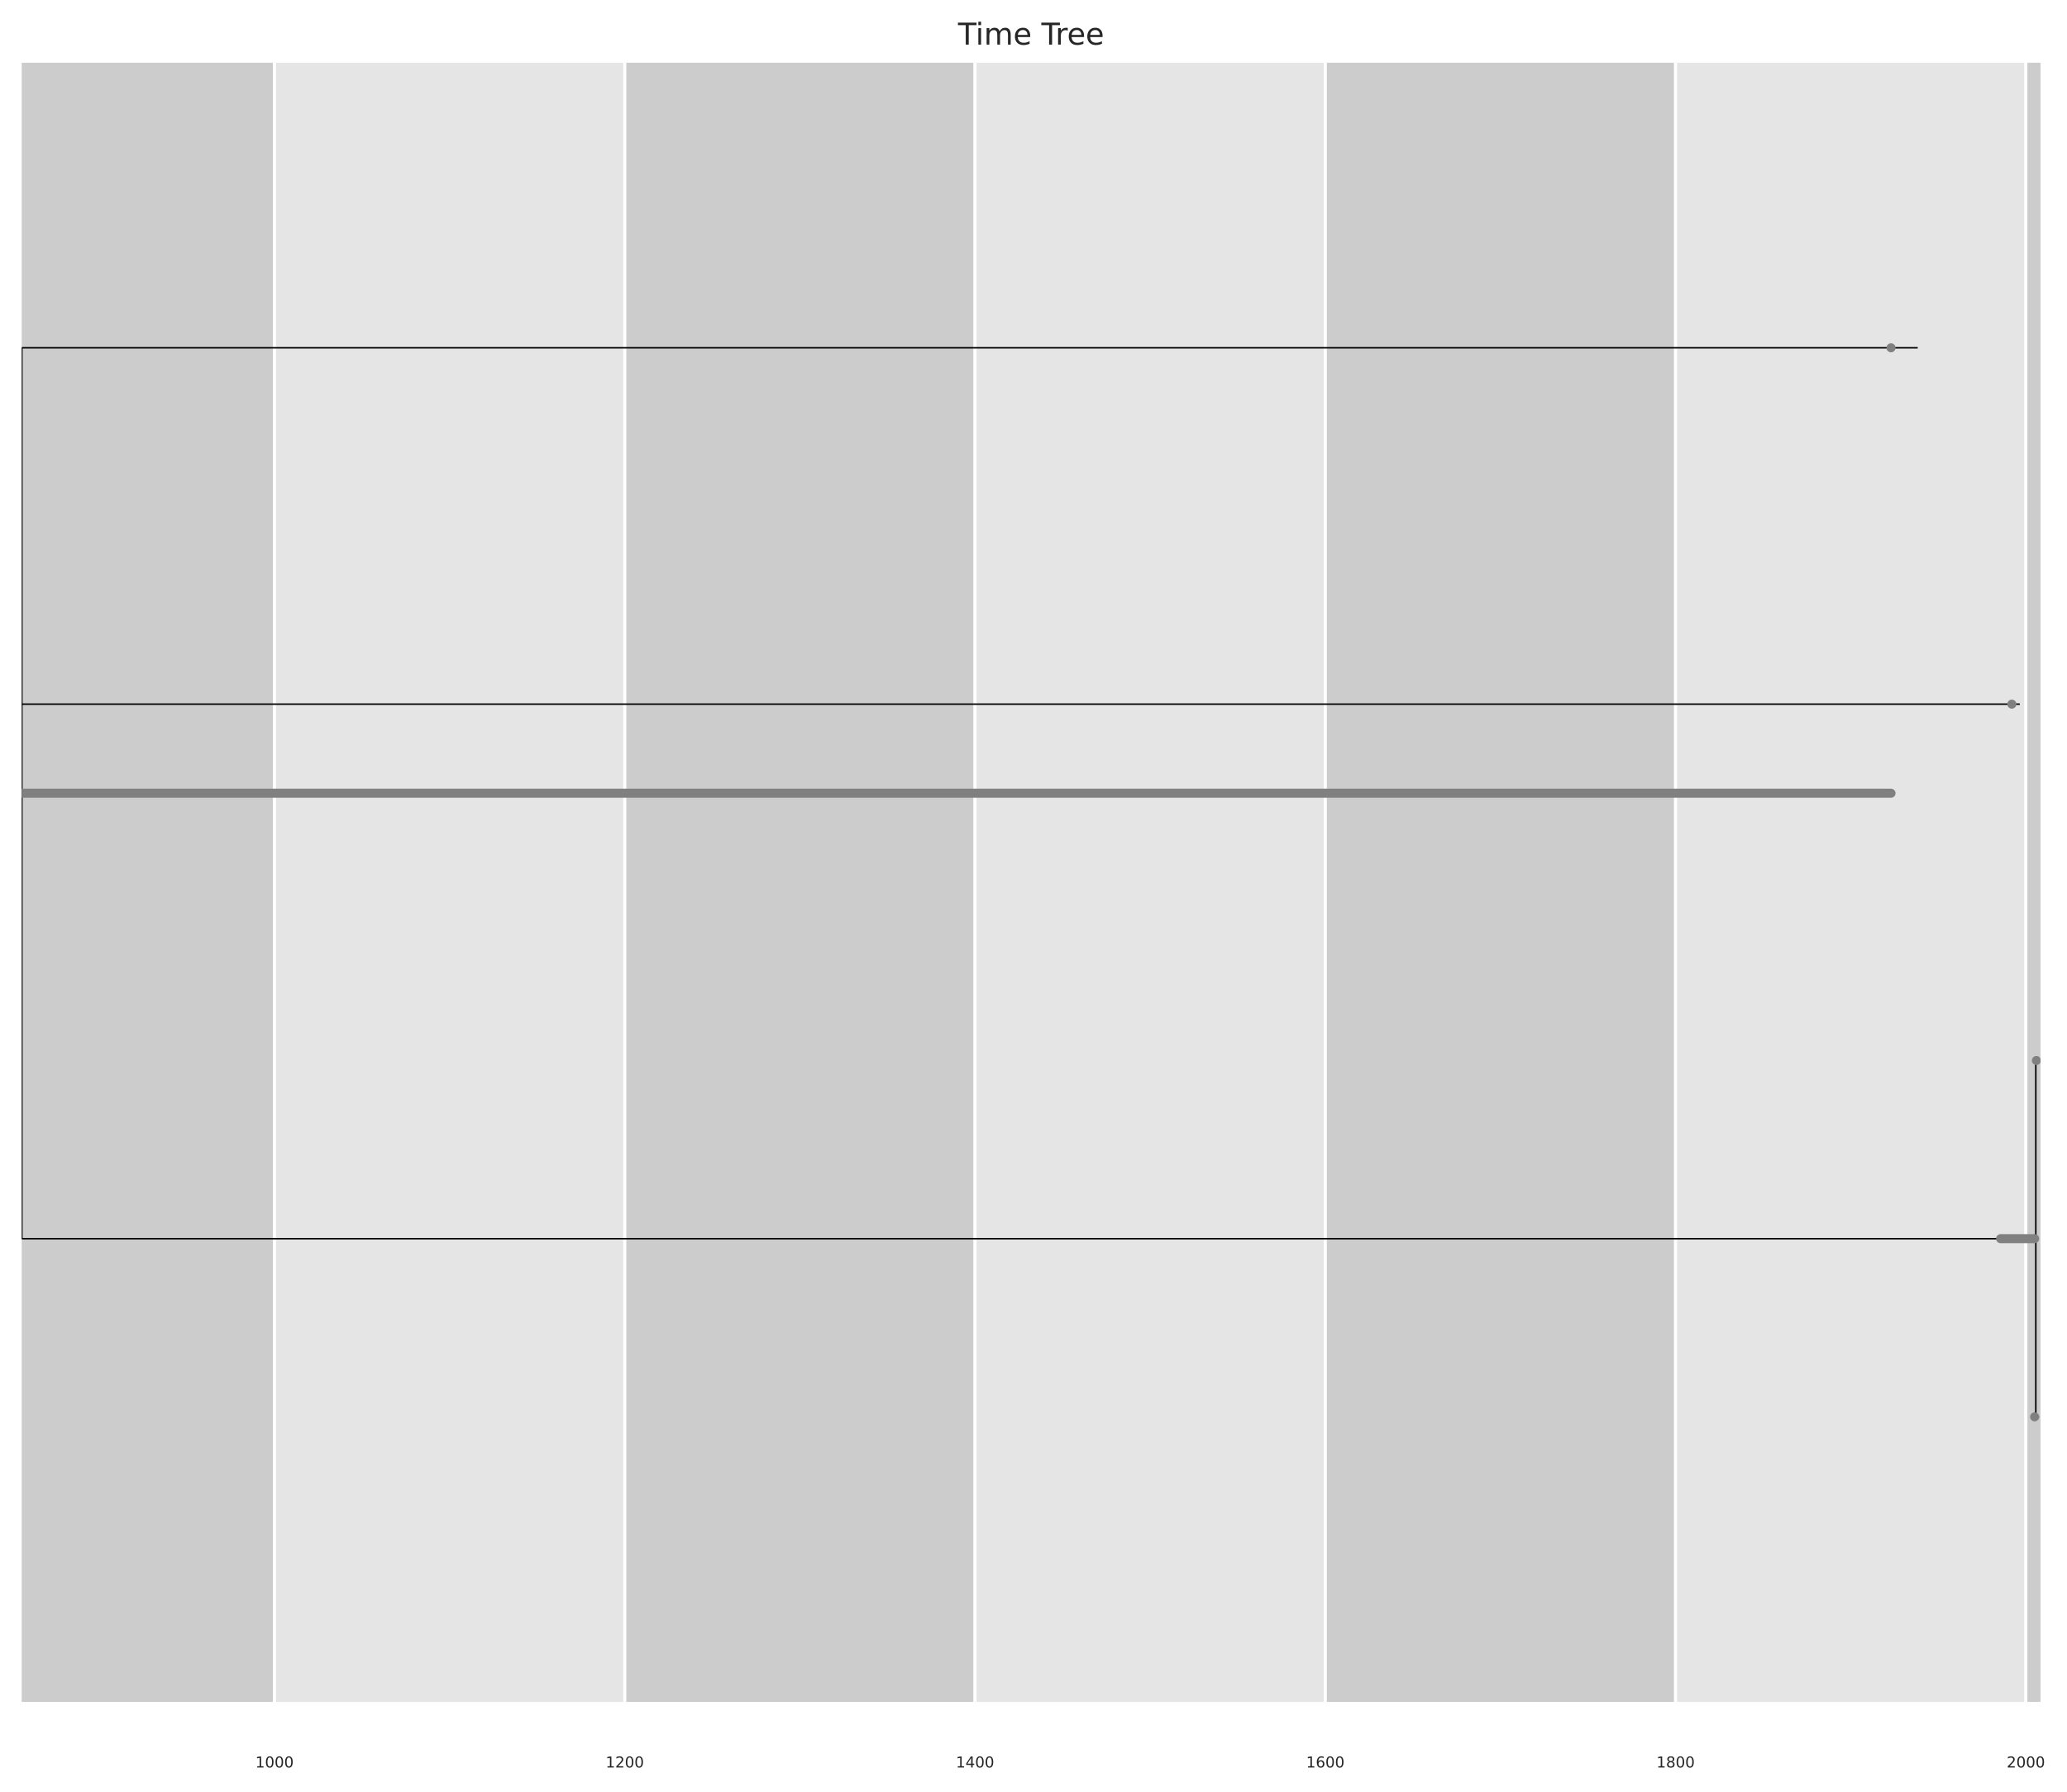 <?xml version="1.0" encoding="utf-8" standalone="no"?>
<!DOCTYPE svg PUBLIC "-//W3C//DTD SVG 1.1//EN"
  "http://www.w3.org/Graphics/SVG/1.1/DTD/svg11.dtd">
<!-- Created with matplotlib (https://matplotlib.org/) -->
<svg height="594.382pt" version="1.1" viewBox="0 0 685.589 594.382" width="685.589pt" xmlns="http://www.w3.org/2000/svg" xmlns:xlink="http://www.w3.org/1999/xlink">
 <defs>
  <style type="text/css">*{stroke-linecap:butt;stroke-linejoin:round;}</style>
 </defs>
 <g id="figure_1">
  <g id="patch_1">
   <path d="M 0 594.382
L 685.589 594.382
L 685.589 0
L 0 0
z
" style="fill:#ffffff;"/>
  </g>
  <g id="axes_1">
   <g id="patch_2">
    <path clip-path="url(#pd5de79f2ba)" d="M -25.121 -570.071
L 91.057 -570.071
L 91.057 1155.268
L -25.121 1155.268
z
" style="fill:#cccccc;stroke:#ffffff;stroke-linejoin:miter;"/>
   </g>
   <g id="patch_3">
    <path clip-path="url(#pd5de79f2ba)" d="M 91.057 -570.071
L 207.235 -570.071
L 207.235 1155.268
L 91.057 1155.268
z
" style="fill:#e5e5e5;stroke:#ffffff;stroke-linejoin:miter;"/>
   </g>
   <g id="patch_4">
    <path clip-path="url(#pd5de79f2ba)" d="M 207.235 -570.071
L 323.413 -570.071
L 323.413 1155.268
L 207.235 1155.268
z
" style="fill:#cccccc;stroke:#ffffff;stroke-linejoin:miter;"/>
   </g>
   <g id="patch_5">
    <path clip-path="url(#pd5de79f2ba)" d="M 323.413 -570.071
L 439.59 -570.071
L 439.59 1155.268
L 323.413 1155.268
z
" style="fill:#e5e5e5;stroke:#ffffff;stroke-linejoin:miter;"/>
   </g>
   <g id="patch_6">
    <path clip-path="url(#pd5de79f2ba)" d="M 439.59 -570.071
L 555.768 -570.071
L 555.768 1155.268
L 439.59 1155.268
z
" style="fill:#cccccc;stroke:#ffffff;stroke-linejoin:miter;"/>
   </g>
   <g id="patch_7">
    <path clip-path="url(#pd5de79f2ba)" d="M 555.768 -570.071
L 671.946 -570.071
L 671.946 1155.268
L 555.768 1155.268
z
" style="fill:#e5e5e5;stroke:#ffffff;stroke-linejoin:miter;"/>
   </g>
   <g id="patch_8">
    <path clip-path="url(#pd5de79f2ba)" d="M 671.946 -570.071
L 788.124 -570.071
L 788.124 1155.268
L 671.946 1155.268
z
" style="fill:#cccccc;stroke:#ffffff;stroke-linejoin:miter;"/>
   </g>
   <g id="LineCollection_1">
    <path clip-path="url(#pd5de79f2ba)" d="M 7.2 263.055
L 7.258 263.055
" style="fill:none;stroke:#000000;stroke-width:0.5;"/>
   </g>
   <g id="LineCollection_2">
    <path clip-path="url(#pd5de79f2ba)" d="M 7.258 115.338
L 636.072 115.338
" style="fill:none;stroke:#000000;stroke-width:0.5;"/>
   </g>
   <g id="LineCollection_3">
    <path clip-path="url(#pd5de79f2ba)" d="M 7.258 233.511
L 669.93 233.511
" style="fill:none;stroke:#000000;stroke-width:0.5;"/>
   </g>
   <g id="LineCollection_4">
    <path clip-path="url(#pd5de79f2ba)" d="M 7.258 410.772
L 675.245 410.772
" style="fill:none;stroke:#000000;stroke-width:0.5;"/>
   </g>
   <g id="LineCollection_5">
    <path clip-path="url(#pd5de79f2ba)" d="M 675.245 351.685
L 676.8 351.685
" style="fill:none;stroke:#000000;stroke-width:0.5;"/>
   </g>
   <g id="LineCollection_6">
    <path clip-path="url(#pd5de79f2ba)" d="M 675.245 469.859
L 676.309 469.859
" style="fill:none;stroke:#000000;stroke-width:0.5;"/>
   </g>
   <g id="LineCollection_7">
    <path clip-path="url(#pd5de79f2ba)" d="M 7.258 410.772
L 7.258 115.338
" style="fill:none;stroke:#000000;stroke-width:0.5;"/>
   </g>
   <g id="LineCollection_8">
    <path clip-path="url(#pd5de79f2ba)" d="M 675.245 469.859
L 675.245 351.685
" style="fill:none;stroke:#000000;stroke-width:0.5;"/>
   </g>
   <g id="line2d_1">
    <path clip-path="url(#pd5de79f2ba)" d="M -1 263.055
L 627.216 263.055
" style="fill:none;stroke:#808080;stroke-linecap:round;stroke-width:3;"/>
   </g>
   <g id="line2d_2">
    <path clip-path="url(#pd5de79f2ba)" d="M 627.218 115.338
L 627.218 115.338
" style="fill:none;stroke:#808080;stroke-linecap:round;stroke-width:3;"/>
   </g>
   <g id="line2d_3">
    <path clip-path="url(#pd5de79f2ba)" d="M 667.299 233.511
L 667.299 233.511
" style="fill:none;stroke:#808080;stroke-linecap:round;stroke-width:3;"/>
   </g>
   <g id="line2d_4">
    <path clip-path="url(#pd5de79f2ba)" d="M 663.56 410.772
L 674.851 410.772
" style="fill:none;stroke:#808080;stroke-linecap:round;stroke-width:3;"/>
   </g>
   <g id="line2d_5">
    <path clip-path="url(#pd5de79f2ba)" d="M 675.432 351.685
L 675.432 351.685
" style="fill:none;stroke:#808080;stroke-linecap:round;stroke-width:3;"/>
   </g>
   <g id="line2d_6">
    <path clip-path="url(#pd5de79f2ba)" d="M 674.851 469.859
L 674.851 469.859
" style="fill:none;stroke:#808080;stroke-linecap:round;stroke-width:3;"/>
   </g>
   <g id="text_1">
    <!--   -->
    <g transform="translate(7.258 264.435)scale(0.05 -0.05)">
     <defs>
      <path id="DejaVuSans-32"/>
     </defs>
     <use xlink:href="#DejaVuSans-32"/>
    </g>
   </g>
   <g id="text_2">
    <!--   -->
    <g transform="translate(636.072 116.717)scale(0.05 -0.05)">
     <use xlink:href="#DejaVuSans-32"/>
    </g>
   </g>
   <g id="text_3">
    <!--   -->
    <g transform="translate(669.93 234.891)scale(0.05 -0.05)">
     <use xlink:href="#DejaVuSans-32"/>
    </g>
   </g>
   <g id="text_4">
    <!--   -->
    <g transform="translate(675.245 412.152)scale(0.05 -0.05)">
     <use xlink:href="#DejaVuSans-32"/>
    </g>
   </g>
   <g id="text_5">
    <!--   -->
    <g transform="translate(676.8 353.065)scale(0.05 -0.05)">
     <use xlink:href="#DejaVuSans-32"/>
    </g>
   </g>
   <g id="text_6">
    <!--   -->
    <g transform="translate(676.309 471.239)scale(0.05 -0.05)">
     <use xlink:href="#DejaVuSans-32"/>
    </g>
   </g>
   <g id="text_7">
    <!-- 1000 -->
    <g style="fill:#262626;" transform="translate(84.694 586.142)scale(0.05 -0.05)">
     <defs>
      <path d="M 12.406 8.297
L 28.516 8.297
L 28.516 63.922
L 10.984 60.406
L 10.984 69.391
L 28.422 72.906
L 38.281 72.906
L 38.281 8.297
L 54.391 8.297
L 54.391 0
L 12.406 0
z
" id="DejaVuSans-49"/>
      <path d="M 31.781 66.406
Q 24.172 66.406 20.328 58.906
Q 16.5 51.422 16.5 36.375
Q 16.5 21.391 20.328 13.891
Q 24.172 6.391 31.781 6.391
Q 39.453 6.391 43.281 13.891
Q 47.125 21.391 47.125 36.375
Q 47.125 51.422 43.281 58.906
Q 39.453 66.406 31.781 66.406
z
M 31.781 74.219
Q 44.047 74.219 50.516 64.516
Q 56.984 54.828 56.984 36.375
Q 56.984 17.969 50.516 8.266
Q 44.047 -1.422 31.781 -1.422
Q 19.531 -1.422 13.062 8.266
Q 6.594 17.969 6.594 36.375
Q 6.594 54.828 13.062 64.516
Q 19.531 74.219 31.781 74.219
z
" id="DejaVuSans-48"/>
     </defs>
     <use xlink:href="#DejaVuSans-49"/>
     <use x="63.623" xlink:href="#DejaVuSans-48"/>
     <use x="127.246" xlink:href="#DejaVuSans-48"/>
     <use x="190.869" xlink:href="#DejaVuSans-48"/>
    </g>
   </g>
   <g id="text_8">
    <!-- 1200 -->
    <g style="fill:#262626;" transform="translate(200.872 586.142)scale(0.05 -0.05)">
     <defs>
      <path d="M 19.188 8.297
L 53.609 8.297
L 53.609 0
L 7.328 0
L 7.328 8.297
Q 12.938 14.109 22.625 23.891
Q 32.328 33.688 34.812 36.531
Q 39.547 41.844 41.422 45.531
Q 43.312 49.219 43.312 52.781
Q 43.312 58.594 39.234 62.25
Q 35.156 65.922 28.609 65.922
Q 23.969 65.922 18.812 64.312
Q 13.672 62.703 7.812 59.422
L 7.812 69.391
Q 13.766 71.781 18.938 73
Q 24.125 74.219 28.422 74.219
Q 39.75 74.219 46.484 68.547
Q 53.219 62.891 53.219 53.422
Q 53.219 48.922 51.531 44.891
Q 49.859 40.875 45.406 35.406
Q 44.188 33.984 37.641 27.219
Q 31.109 20.453 19.188 8.297
z
" id="DejaVuSans-50"/>
     </defs>
     <use xlink:href="#DejaVuSans-49"/>
     <use x="63.623" xlink:href="#DejaVuSans-50"/>
     <use x="127.246" xlink:href="#DejaVuSans-48"/>
     <use x="190.869" xlink:href="#DejaVuSans-48"/>
    </g>
   </g>
   <g id="text_9">
    <!-- 1400 -->
    <g style="fill:#262626;" transform="translate(317.05 586.142)scale(0.05 -0.05)">
     <defs>
      <path d="M 37.797 64.312
L 12.891 25.391
L 37.797 25.391
z
M 35.203 72.906
L 47.609 72.906
L 47.609 25.391
L 58.016 25.391
L 58.016 17.188
L 47.609 17.188
L 47.609 0
L 37.797 0
L 37.797 17.188
L 4.891 17.188
L 4.891 26.703
z
" id="DejaVuSans-52"/>
     </defs>
     <use xlink:href="#DejaVuSans-49"/>
     <use x="63.623" xlink:href="#DejaVuSans-52"/>
     <use x="127.246" xlink:href="#DejaVuSans-48"/>
     <use x="190.869" xlink:href="#DejaVuSans-48"/>
    </g>
   </g>
   <g id="text_10">
    <!-- 1600 -->
    <g style="fill:#262626;" transform="translate(433.228 586.142)scale(0.05 -0.05)">
     <defs>
      <path d="M 33.016 40.375
Q 26.375 40.375 22.484 35.828
Q 18.609 31.297 18.609 23.391
Q 18.609 15.531 22.484 10.953
Q 26.375 6.391 33.016 6.391
Q 39.656 6.391 43.531 10.953
Q 47.406 15.531 47.406 23.391
Q 47.406 31.297 43.531 35.828
Q 39.656 40.375 33.016 40.375
z
M 52.594 71.297
L 52.594 62.312
Q 48.875 64.062 45.094 64.984
Q 41.312 65.922 37.594 65.922
Q 27.828 65.922 22.672 59.328
Q 17.531 52.734 16.797 39.406
Q 19.672 43.656 24.016 45.922
Q 28.375 48.188 33.594 48.188
Q 44.578 48.188 50.953 41.516
Q 57.328 34.859 57.328 23.391
Q 57.328 12.156 50.688 5.359
Q 44.047 -1.422 33.016 -1.422
Q 20.359 -1.422 13.672 8.266
Q 6.984 17.969 6.984 36.375
Q 6.984 53.656 15.188 63.938
Q 23.391 74.219 37.203 74.219
Q 40.922 74.219 44.703 73.484
Q 48.484 72.75 52.594 71.297
z
" id="DejaVuSans-54"/>
     </defs>
     <use xlink:href="#DejaVuSans-49"/>
     <use x="63.623" xlink:href="#DejaVuSans-54"/>
     <use x="127.246" xlink:href="#DejaVuSans-48"/>
     <use x="190.869" xlink:href="#DejaVuSans-48"/>
    </g>
   </g>
   <g id="text_11">
    <!-- 1800 -->
    <g style="fill:#262626;" transform="translate(549.406 586.142)scale(0.05 -0.05)">
     <defs>
      <path d="M 31.781 34.625
Q 24.75 34.625 20.719 30.859
Q 16.703 27.094 16.703 20.516
Q 16.703 13.922 20.719 10.156
Q 24.75 6.391 31.781 6.391
Q 38.812 6.391 42.859 10.172
Q 46.922 13.969 46.922 20.516
Q 46.922 27.094 42.891 30.859
Q 38.875 34.625 31.781 34.625
z
M 21.922 38.812
Q 15.578 40.375 12.031 44.719
Q 8.5 49.078 8.5 55.328
Q 8.5 64.062 14.719 69.141
Q 20.953 74.219 31.781 74.219
Q 42.672 74.219 48.875 69.141
Q 55.078 64.062 55.078 55.328
Q 55.078 49.078 51.531 44.719
Q 48 40.375 41.703 38.812
Q 48.828 37.156 52.797 32.312
Q 56.781 27.484 56.781 20.516
Q 56.781 9.906 50.312 4.234
Q 43.844 -1.422 31.781 -1.422
Q 19.734 -1.422 13.25 4.234
Q 6.781 9.906 6.781 20.516
Q 6.781 27.484 10.781 32.312
Q 14.797 37.156 21.922 38.812
z
M 18.312 54.391
Q 18.312 48.734 21.844 45.562
Q 25.391 42.391 31.781 42.391
Q 38.141 42.391 41.719 45.562
Q 45.312 48.734 45.312 54.391
Q 45.312 60.062 41.719 63.234
Q 38.141 66.406 31.781 66.406
Q 25.391 66.406 21.844 63.234
Q 18.312 60.062 18.312 54.391
z
" id="DejaVuSans-56"/>
     </defs>
     <use xlink:href="#DejaVuSans-49"/>
     <use x="63.623" xlink:href="#DejaVuSans-56"/>
     <use x="127.246" xlink:href="#DejaVuSans-48"/>
     <use x="190.869" xlink:href="#DejaVuSans-48"/>
    </g>
   </g>
   <g id="text_12">
    <!-- 2000 -->
    <g style="fill:#262626;" transform="translate(665.584 586.142)scale(0.05 -0.05)">
     <use xlink:href="#DejaVuSans-50"/>
     <use x="63.623" xlink:href="#DejaVuSans-48"/>
     <use x="127.246" xlink:href="#DejaVuSans-48"/>
     <use x="190.869" xlink:href="#DejaVuSans-48"/>
    </g>
   </g>
   <g id="text_13">
    <!-- Time Tree -->
    <g style="fill:#262626;" transform="translate(317.765 14.798)scale(0.1 -0.1)">
     <defs>
      <path d="M -0.297 72.906
L 61.375 72.906
L 61.375 64.594
L 35.5 64.594
L 35.5 0
L 25.594 0
L 25.594 64.594
L -0.297 64.594
z
" id="DejaVuSans-84"/>
      <path d="M 9.422 54.688
L 18.406 54.688
L 18.406 0
L 9.422 0
z
M 9.422 75.984
L 18.406 75.984
L 18.406 64.594
L 9.422 64.594
z
" id="DejaVuSans-105"/>
      <path d="M 52 44.188
Q 55.375 50.25 60.062 53.125
Q 64.75 56 71.094 56
Q 79.641 56 84.281 50.016
Q 88.922 44.047 88.922 33.016
L 88.922 0
L 79.891 0
L 79.891 32.719
Q 79.891 40.578 77.094 44.375
Q 74.312 48.188 68.609 48.188
Q 61.625 48.188 57.562 43.547
Q 53.516 38.922 53.516 30.906
L 53.516 0
L 44.484 0
L 44.484 32.719
Q 44.484 40.625 41.703 44.406
Q 38.922 48.188 33.109 48.188
Q 26.219 48.188 22.156 43.531
Q 18.109 38.875 18.109 30.906
L 18.109 0
L 9.078 0
L 9.078 54.688
L 18.109 54.688
L 18.109 46.188
Q 21.188 51.219 25.484 53.609
Q 29.781 56 35.688 56
Q 41.656 56 45.828 52.969
Q 50 49.953 52 44.188
z
" id="DejaVuSans-109"/>
      <path d="M 56.203 29.594
L 56.203 25.203
L 14.891 25.203
Q 15.484 15.922 20.484 11.062
Q 25.484 6.203 34.422 6.203
Q 39.594 6.203 44.453 7.469
Q 49.312 8.734 54.109 11.281
L 54.109 2.781
Q 49.266 0.734 44.188 -0.344
Q 39.109 -1.422 33.891 -1.422
Q 20.797 -1.422 13.156 6.188
Q 5.516 13.812 5.516 26.812
Q 5.516 40.234 12.766 48.109
Q 20.016 56 32.328 56
Q 43.359 56 49.781 48.891
Q 56.203 41.797 56.203 29.594
z
M 47.219 32.234
Q 47.125 39.594 43.094 43.984
Q 39.062 48.391 32.422 48.391
Q 24.906 48.391 20.391 44.141
Q 15.875 39.891 15.188 32.172
z
" id="DejaVuSans-101"/>
      <path d="M 41.109 46.297
Q 39.594 47.172 37.812 47.578
Q 36.031 48 33.891 48
Q 26.266 48 22.188 43.047
Q 18.109 38.094 18.109 28.812
L 18.109 0
L 9.078 0
L 9.078 54.688
L 18.109 54.688
L 18.109 46.188
Q 20.953 51.172 25.484 53.578
Q 30.031 56 36.531 56
Q 37.453 56 38.578 55.875
Q 39.703 55.766 41.062 55.516
z
" id="DejaVuSans-114"/>
     </defs>
     <use xlink:href="#DejaVuSans-84"/>
     <use x="57.959" xlink:href="#DejaVuSans-105"/>
     <use x="85.742" xlink:href="#DejaVuSans-109"/>
     <use x="183.154" xlink:href="#DejaVuSans-101"/>
     <use x="244.678" xlink:href="#DejaVuSans-32"/>
     <use x="276.465" xlink:href="#DejaVuSans-84"/>
     <use x="322.799" xlink:href="#DejaVuSans-114"/>
     <use x="361.662" xlink:href="#DejaVuSans-101"/>
     <use x="423.186" xlink:href="#DejaVuSans-101"/>
    </g>
   </g>
  </g>
 </g>
 <defs>
  <clipPath id="pd5de79f2ba">
   <rect height="543.6" width="669.6" x="7.2" y="20.798"/>
  </clipPath>
 </defs>
</svg>
